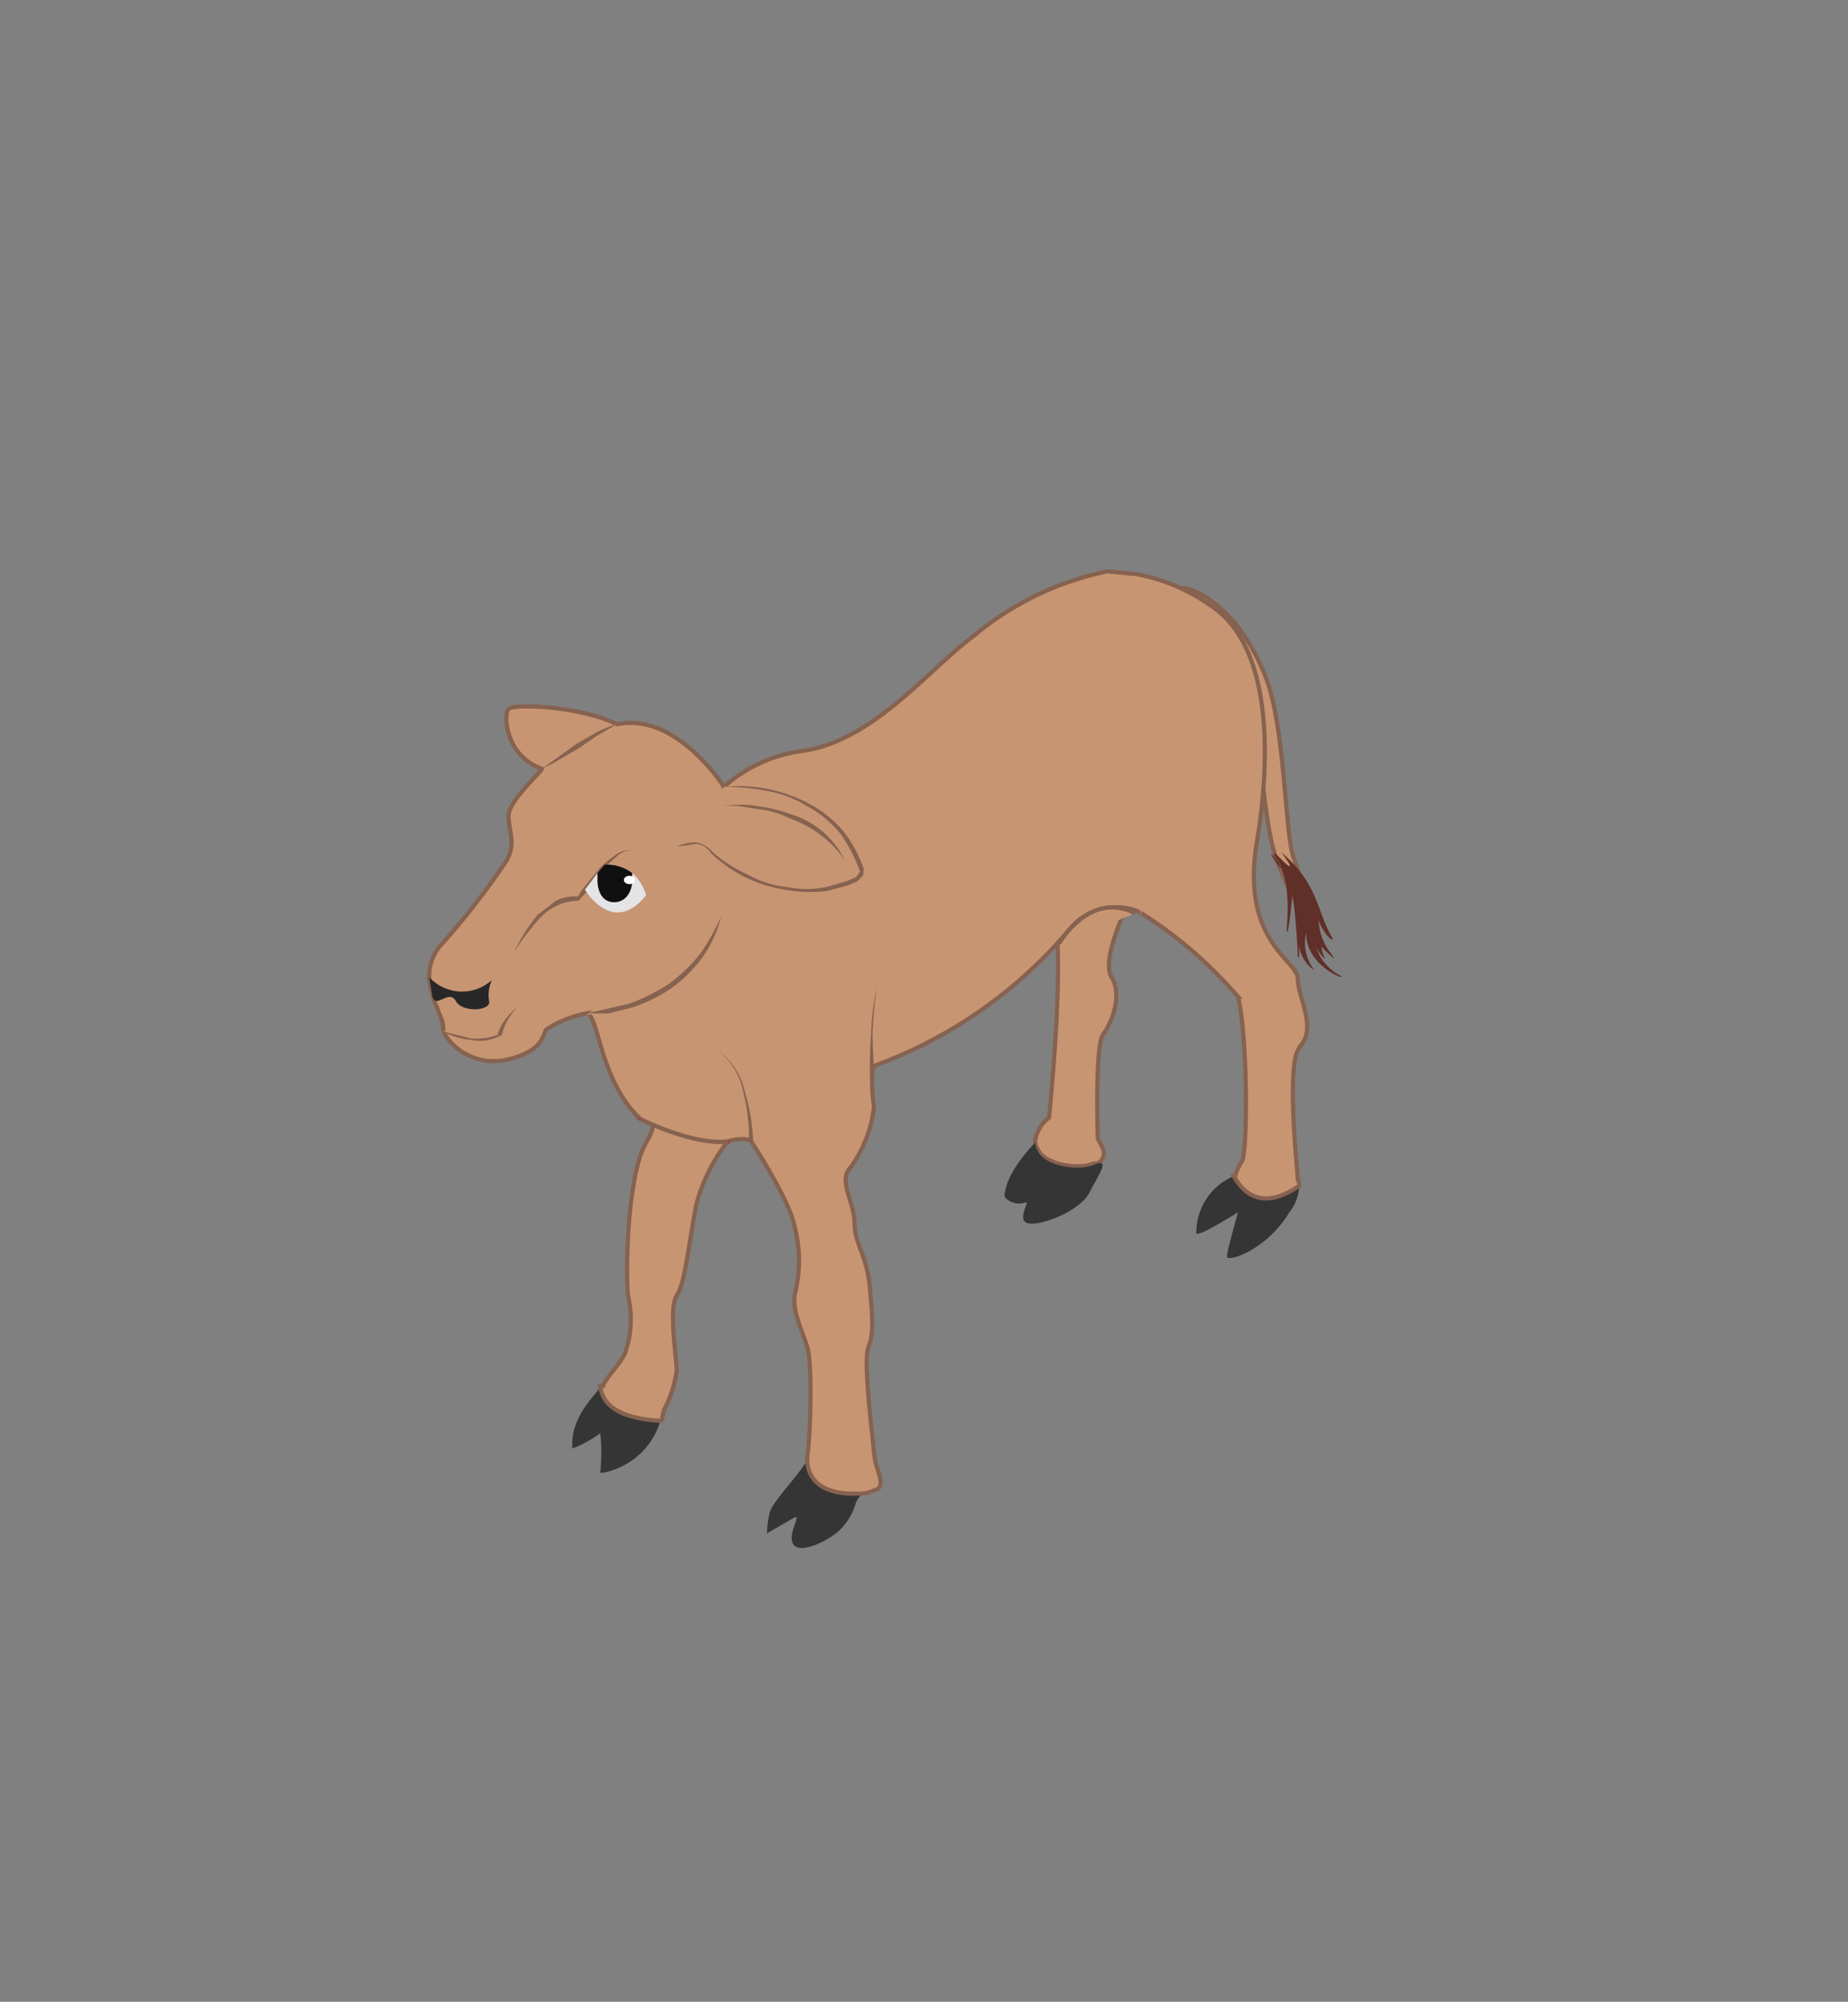 <svg xmlns="http://www.w3.org/2000/svg" viewBox="0 0 133 144"><rect x="0" y="0" width="133" height="144" fill="#808080" stroke="none"/><defs><style>.cls-1,.cls-6{fill:#c89572;}.cls-1{stroke:#86624f;stroke-width:0.3px;}.cls-1,.cls-11,.cls-3,.cls-5{stroke-miterlimit:10;}.cls-2{fill:#353535;}.cls-11,.cls-3,.cls-5{fill:none;}.cls-11,.cls-3{stroke:#a33322;}.cls-3{stroke-width:0.13px;}.cls-4{fill:#602f28;}.cls-5{stroke:#000;stroke-width:0.09px;}.cls-7{fill:#86624f;}.cls-8{fill:#e4e3e5;}.cls-9{fill:#101010;}.cls-10{fill:#fff;}.cls-11{stroke-width:0.13px;}.cls-12{fill:#272727;}</style></defs><g id="Layer_34" data-name="Layer 34"><path class="cls-1" d="M79,81.8c0,.4,1,1.2,0,1.9h-.3c-1.2.5-3.6,0-4-1a1.4,1.4,0,0,1-.2-.6,2.5,2.5,0,0,1,1-1.7c.9-9.3.6-12.6.6-12.6a2.6,2.6,0,0,1,1.5-2.8h3.6s-2,4-1.2,5.3,0,3.3-.6,4.1S79,81.3,79,81.8Z"/><path class="cls-2" d="M78.5,85.6c-.6,1.5-3.6,2.6-4.5,2.4s.2-1.7-.2-1.5a1.4,1.4,0,0,1-1.5-.4c0-1.7,2.1-3.8,2.2-3.9a1.4,1.4,0,0,0,.2.6c.4,1,2.8,1.5,4,1S79.2,84.3,78.5,85.6Z"/><path class="cls-3" d="M74.5,82.2h0"/><path class="cls-1" d="M89.5,49.4c1.2,1.9,1.3,9.3,2.3,12.2a18.4,18.4,0,0,0,2.6,5l-.3-.9s.2-.2-.1-.9-.3-1.5-.9-3.1-.6-8.6-1.8-12.4a14.7,14.7,0,0,0-2.2-4.2,9.3,9.3,0,0,0-2.1-2c-3.4-2.3-3.9,1-1.4,2.3s2.4,1.7,3.9,4"/><path class="cls-4" d="M92.2,61.3c2.7,2.3,2.5,4.1,3.7,6.2.1.3-.6-.2-1-1.3a4.1,4.1,0,0,0,.9,2.4c.5.7-.1.1-.7-.5a2.2,2.2,0,0,0,.3.9,2.4,2.4,0,0,1-.7-.9,3.6,3.6,0,0,0,1.8,2.1c.6.4-2.5-.6-2.5-3.1a3.2,3.2,0,0,0,.6,2.7A2.5,2.5,0,0,1,93.5,68v.7c0,.2-.1.2-.1.1s-.1-2.8-.4-4.5a23,23,0,0,1-.3,2.6c0,.1-.1.2-.1,0s.4-3.6-.7-5,.3.8.3.5-.6-.9-.5-1,.9.9,1.1.9-.6-1-.6-1"/><path class="cls-2" d="M47.5,102.3c-1.1,3.4-4.6,3.8-4.3,3.6a13.1,13.1,0,0,0,0-2.8,8.9,8.9,0,0,1-2,1.1c-.2-2.2,1.6-3.8,2-4.4C43.3,100.7,43.9,102.1,47.5,102.3Z"/><path class="cls-1" d="M47.8,101.4c-.2.7-.1.8-.3.8h0c-3.6-.2-4.2-1.6-4.3-2.5h.2c0-.3,1.4-1.8,1.6-2.4a7.4,7.4,0,0,0,.2-4.1c-.2-2.1,0-8.8,1.3-11s-.4-1.7-.4-1.7,4,1.9,6.3,1.6c0,.1,0,.1-.1.1a12.5,12.5,0,0,0-2.2,4.5c-.6,3.2-.8,5.6-1.4,6.5s0,4.5,0,5.4A8.4,8.4,0,0,1,47.8,101.4Z"/><path class="cls-2" d="M93.5,85.3a3.2,3.2,0,0,1-.7,1.9c-1.7,2.8-4.5,3.6-4.5,3.2s.8-3.2.8-3.2-3,1.9-3,1.5a4.4,4.4,0,0,1,2.7-4.1C89.3,85.5,90.6,87.3,93.5,85.3Z"/><path class="cls-2" d="M62.4,107.4c-.5.1-.6.3-.8.7a4.4,4.4,0,0,1-1.2,2c-.9.8-2.8,1.7-3.3,1s.7-2.3,0-1.9l-1.9,1.1a6.9,6.9,0,0,1,.2-1.5c.2-.8,2.2-2.8,2.7-3.8C58.1,105.6,58.3,107.8,62.4,107.4Z"/><path class="cls-1" d="M93.2,76.2c-.4,2.3.1,7.2.2,8.6a1.1,1.1,0,0,1,.1.5c-2.9,2-4.2.2-4.7-.7h.1a3.5,3.5,0,0,1,.5-1.1c.4-.8.4-9-.3-11.8A31,31,0,0,0,82,65.6a4.3,4.3,0,0,0-4.9,1.1,33.2,33.2,0,0,1-14,9.9.5.5,0,0,0-.3.5,10.7,10.7,0,0,0,.1,2.5A9.2,9.2,0,0,1,61.2,84c-.9.9.3,2.5.3,4s.9,2.3,1.1,4.6.3,3.3-.1,4.3.3,6.3.4,7.6.8,2,.3,2.6l-.8.3c-4.1.4-4.3-1.8-4.3-2.4h0v-.3c.2-.9.4-6.5,0-7.8s-1.1-2.6-.9-3.8a9.6,9.6,0,0,0,0-4.8C56.9,86.4,54,82,54,82a3.1,3.1,0,0,0-1.6.1c-2.3.3-5.7-1.3-6.3-1.6-3-2.8-3-7.6-3.9-7.6A8.2,8.2,0,0,0,39.4,74c-.4.2,0,1.5-2.8,2.2s-4.7-1.5-4.7-2.2a2.3,2.3,0,0,0-.3-1.1,6.9,6.9,0,0,0-.4-1c0-.2-.1-.3-.1-.5a3.4,3.4,0,0,1,.8-3.6A56.9,56.9,0,0,0,36.4,62c.8-1.3.2-2.2.2-3.3S39,55.5,39,55.3c-2.6-.9-2.8-3.9-2.4-4.3s5.2-.2,7.8,1.1c4.3-.9,7.7,4.5,7.7,4.5A10.6,10.6,0,0,1,57.9,54c5-.8,8.9-5.8,12.1-8.2a22.4,22.4,0,0,1,6-3.6,23,23,0,0,1,3.7-1.1l2.1.2a13.7,13.7,0,0,1,5.8,2.6c4.4,3.5,3.6,12.4,2.8,17-1,6.9,3,8.2,3,9.5s1.3,3.4.3,4.7A2.3,2.3,0,0,0,93.2,76.2Z"/><path class="cls-5" d="M79.7,41h0"/><path class="cls-6" d="M39,55.3s4.9-3.2,5.4-3.2"/><path class="cls-7" d="M39,55.3l2.5-1.8,1.4-.8a6.7,6.7,0,0,1,1.5-.6l-.7.4-.7.4-1.3.9C40.8,54.3,39.9,54.9,39,55.3Z"/><path class="cls-6" d="M52.1,56.6s7.8-.8,9.9,6.1c.4.8-5.6,3.2-10.8-1.3-.8-1.3-2.5-.5-2.5-.5"/><path class="cls-7" d="M52.1,56.6a10.7,10.7,0,0,1,6.1,1.2,8.2,8.2,0,0,1,2.5,2,9.4,9.4,0,0,1,1.5,2.8h-.1a.4.4,0,0,1-.1.5l-.3.3-.7.3-1.5.4a10.1,10.1,0,0,1-3-.1,9.8,9.8,0,0,1-5.3-2.6h0a1.5,1.5,0,0,0-1.1-.7l-1.4.2a3.2,3.2,0,0,1,1.4-.3,2.1,2.1,0,0,1,1.2.7h0a9.6,9.6,0,0,0,2.5,1.6,7.1,7.1,0,0,0,2.8.9,7.1,7.1,0,0,0,2.9,0l1.4-.4.7-.3.3-.4h0A11.5,11.5,0,0,0,60.5,60a7.8,7.8,0,0,0-2.4-2,7.9,7.9,0,0,0-2.9-1.1A15.5,15.5,0,0,0,52.1,56.6Z"/><path class="cls-6" d="M51.9,65.9s-1.5,6.5-9.7,7.1"/><path class="cls-7" d="M51.9,65.9a8.4,8.4,0,0,1-1.3,2.9,10,10,0,0,1-2.3,2.3,11.1,11.1,0,0,1-2.9,1.4l-1.6.4H42.2l3.1-.7a14.7,14.7,0,0,0,2.8-1.4,12,12,0,0,0,2.3-2.2A15.1,15.1,0,0,0,51.9,65.9Z"/><path class="cls-6" d="M37,68.5c.2-.5,2.2-4.1,4.6-3.9.2,0,1.1-1.6,2.2-2.6a2.3,2.3,0,0,1,1.8-.8"/><path class="cls-7" d="M37,68.5a12.4,12.4,0,0,1,1.7-2.7l1.3-1a2.9,2.9,0,0,1,1.6-.3h0c-.1,0,.1-.1.1-.2l.2-.3.4-.5.9-1.1a8.7,8.7,0,0,1,1.1-.9,1.6,1.6,0,0,1,1.3-.3,1.4,1.4,0,0,0-1.2.4l-1,.9-.8,1.1-.4.6-.3.3c-.1.1-.1.2-.3.3h-.1A3.8,3.8,0,0,0,38.9,66,16.4,16.4,0,0,0,37,68.5Z"/><path class="cls-8" d="M46.5,64.4c-2.4,3-4.4-.4-4.4-.4l.9-1.2.5-.6a3,3,0,0,1,2,.6A3.3,3.3,0,0,1,46.5,64.4Z"/><path class="cls-9" d="M45.5,63.3c0,.9-.5,1.6-1.3,1.6S43,64.2,43,63.3v-.5l.5-.6a3,3,0,0,1,2,.6Z"/><ellipse class="cls-10" cx="45.3" cy="63.3" rx="0.4" ry="0.3"/><path class="cls-6" d="M52,58c.2-.2,6.5-.4,8.8,3.9"/><path class="cls-7" d="M52,58a7.6,7.6,0,0,1,2.6,0,10.5,10.5,0,0,1,2.4.6,6.3,6.3,0,0,1,3.8,3.3,7.3,7.3,0,0,0-1.7-1.8,7.8,7.8,0,0,0-2.2-1.2,6.7,6.7,0,0,0-2.4-.7L53.3,58A5.6,5.6,0,0,0,52,58Z"/><path class="cls-11" d="M52.5,82.1h-.1"/><path class="cls-11" d="M46.1,80.5H46"/><path class="cls-6" d="M82.1,65.8S80.8,59,84,55.6"/><path class="cls-6" d="M31.9,74.2s2.3,1.2,4.1.3a3.9,3.9,0,0,1,1.2-1.9"/><path class="cls-7" d="M31.9,74.2l2,.5a4.4,4.4,0,0,0,2-.3h-.1a4,4,0,0,1,1.4-1.9,4.3,4.3,0,0,0-1.1,2H36a3,3,0,0,1-2.1.3A4.8,4.8,0,0,1,31.9,74.2Z"/><path class="cls-6" d="M54,82s0-4.9-2.3-6.4"/><path class="cls-7" d="M53.9,82a13.2,13.2,0,0,0-.4-3.4,4.9,4.9,0,0,0-1.8-3,4.8,4.8,0,0,1,1.9,2.9,14.3,14.3,0,0,1,.6,3.5Z"/><path class="cls-6" d="M62.7,77.6a44.7,44.7,0,0,1,.4-6.5"/><path class="cls-7" d="M62.6,77.6c0-1.1,0-2.2.1-3.3a16.5,16.5,0,0,1,.4-3.2,31.6,31.6,0,0,0-.3,3.2c0,1.1.1,2.2.1,3.3Z"/><path class="cls-12" d="M30.9,70.3a3.2,3.2,0,0,0,4.5.2,2.6,2.6,0,0,0-.2,1.5c.2.7-1.9.9-2.4,0s-1.5.7-1.7-.4"/><path class="cls-1" d="M76.2,67.9s2.2-3.9,5.5-2.2"/></g></svg>